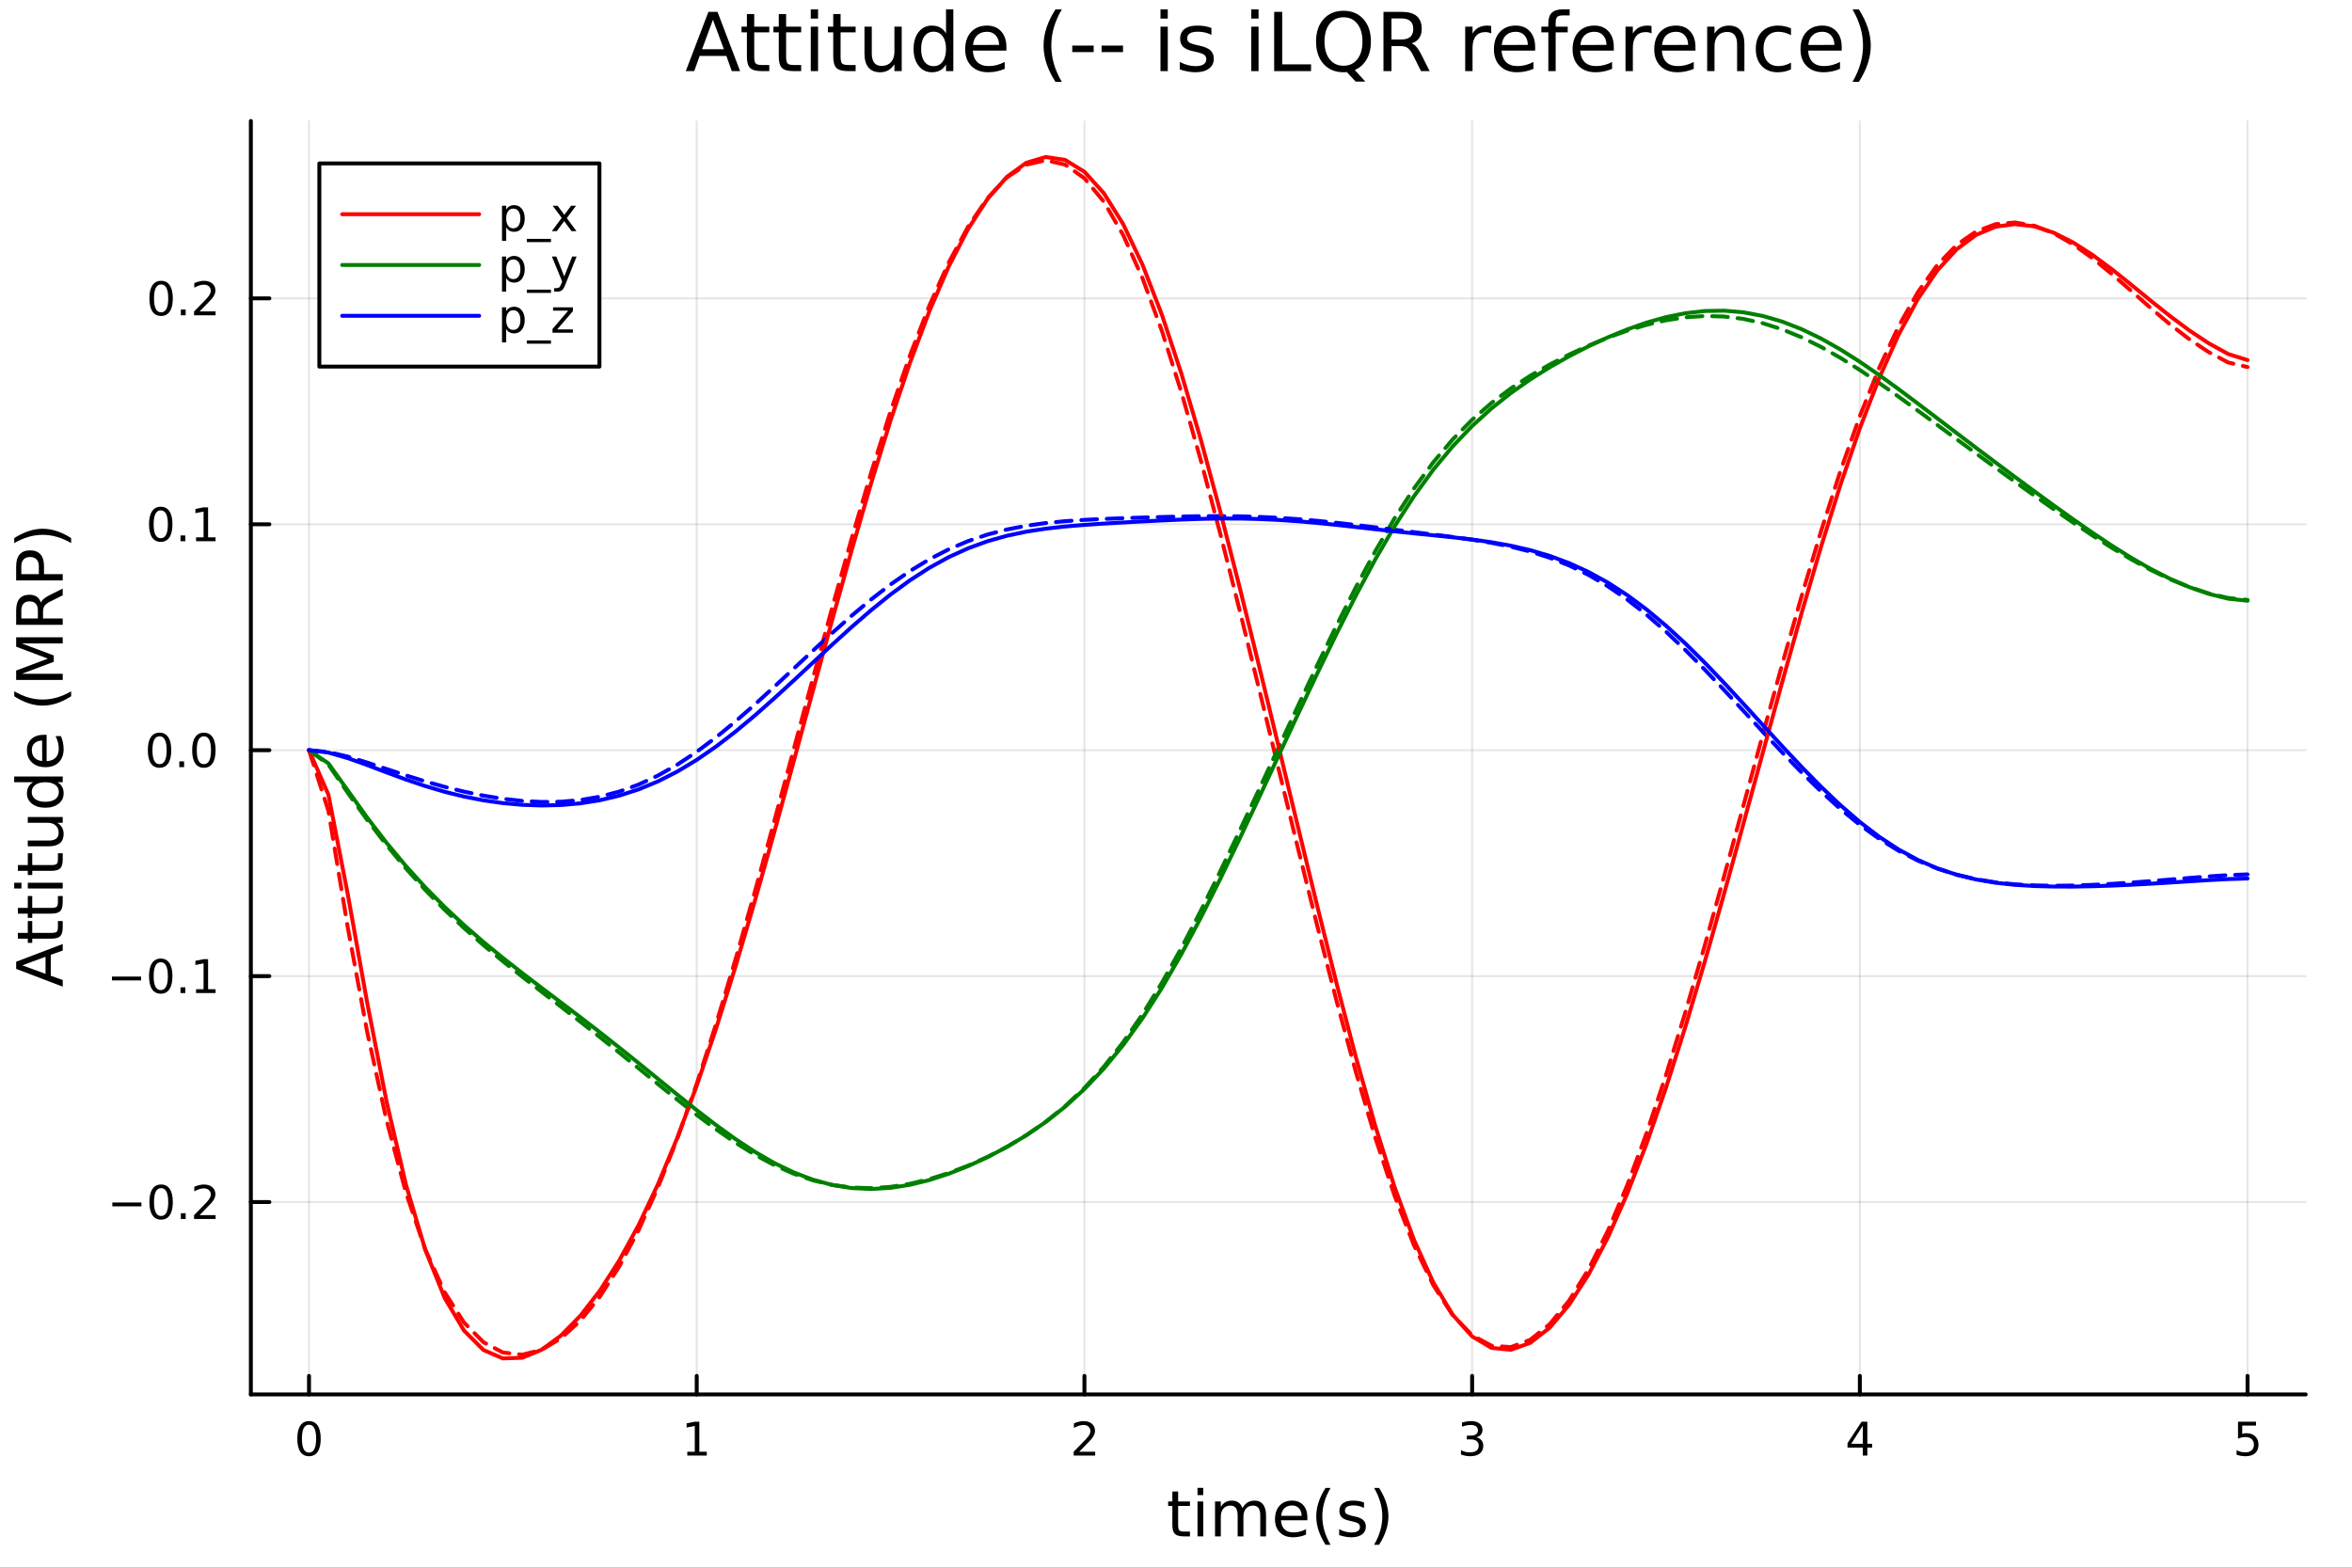 <?xml version="1.0" encoding="utf-8"?>
<svg xmlns="http://www.w3.org/2000/svg" xmlns:xlink="http://www.w3.org/1999/xlink" width="600" height="400" viewBox="0 0 2400 1600">
<rect x="0" y="0" width="2400" height="1600" fill="#333333" stroke="none"/>
<defs>
  <clipPath id="clip990">
    <rect x="0" y="0" width="2400" height="1600"/>
  </clipPath>
</defs>
<path clip-path="url(#clip990)" d="M0 1600 L2400 1600 L2400 0 L0 0  Z" fill="#ffffff" fill-rule="evenodd" fill-opacity="1"/>
<defs>
  <clipPath id="clip991">
    <rect x="480" y="0" width="1681" height="1600"/>
  </clipPath>
</defs>
<path clip-path="url(#clip990)" d="M255.977 1423.18 L2352.76 1423.18 L2352.76 123.472 L255.977 123.472  Z" fill="#ffffff" fill-rule="evenodd" fill-opacity="1"/>
<defs>
  <clipPath id="clip992">
    <rect x="255" y="123" width="2098" height="1301"/>
  </clipPath>
</defs>
<polyline clip-path="url(#clip992)" style="stroke:#000000; stroke-linecap:round; stroke-linejoin:round; stroke-width:2; stroke-opacity:0.1; fill:none" points="315.32,1423.18 315.32,123.472 "/>
<polyline clip-path="url(#clip992)" style="stroke:#000000; stroke-linecap:round; stroke-linejoin:round; stroke-width:2; stroke-opacity:0.1; fill:none" points="710.939,1423.18 710.939,123.472 "/>
<polyline clip-path="url(#clip992)" style="stroke:#000000; stroke-linecap:round; stroke-linejoin:round; stroke-width:2; stroke-opacity:0.1; fill:none" points="1106.56,1423.18 1106.56,123.472 "/>
<polyline clip-path="url(#clip992)" style="stroke:#000000; stroke-linecap:round; stroke-linejoin:round; stroke-width:2; stroke-opacity:0.1; fill:none" points="1502.18,1423.18 1502.18,123.472 "/>
<polyline clip-path="url(#clip992)" style="stroke:#000000; stroke-linecap:round; stroke-linejoin:round; stroke-width:2; stroke-opacity:0.1; fill:none" points="1897.79,1423.18 1897.79,123.472 "/>
<polyline clip-path="url(#clip992)" style="stroke:#000000; stroke-linecap:round; stroke-linejoin:round; stroke-width:2; stroke-opacity:0.1; fill:none" points="2293.41,1423.18 2293.41,123.472 "/>
<polyline clip-path="url(#clip992)" style="stroke:#000000; stroke-linecap:round; stroke-linejoin:round; stroke-width:2; stroke-opacity:0.1; fill:none" points="255.977,1226.83 2352.76,1226.83 "/>
<polyline clip-path="url(#clip992)" style="stroke:#000000; stroke-linecap:round; stroke-linejoin:round; stroke-width:2; stroke-opacity:0.1; fill:none" points="255.977,996.248 2352.76,996.248 "/>
<polyline clip-path="url(#clip992)" style="stroke:#000000; stroke-linecap:round; stroke-linejoin:round; stroke-width:2; stroke-opacity:0.1; fill:none" points="255.977,765.668 2352.76,765.668 "/>
<polyline clip-path="url(#clip992)" style="stroke:#000000; stroke-linecap:round; stroke-linejoin:round; stroke-width:2; stroke-opacity:0.1; fill:none" points="255.977,535.087 2352.76,535.087 "/>
<polyline clip-path="url(#clip992)" style="stroke:#000000; stroke-linecap:round; stroke-linejoin:round; stroke-width:2; stroke-opacity:0.1; fill:none" points="255.977,304.507 2352.76,304.507 "/>
<polyline clip-path="url(#clip990)" style="stroke:#000000; stroke-linecap:round; stroke-linejoin:round; stroke-width:4; stroke-opacity:1; fill:none" points="255.977,1423.18 2352.76,1423.18 "/>
<polyline clip-path="url(#clip990)" style="stroke:#000000; stroke-linecap:round; stroke-linejoin:round; stroke-width:4; stroke-opacity:1; fill:none" points="315.32,1423.18 315.32,1404.28 "/>
<polyline clip-path="url(#clip990)" style="stroke:#000000; stroke-linecap:round; stroke-linejoin:round; stroke-width:4; stroke-opacity:1; fill:none" points="710.939,1423.18 710.939,1404.28 "/>
<polyline clip-path="url(#clip990)" style="stroke:#000000; stroke-linecap:round; stroke-linejoin:round; stroke-width:4; stroke-opacity:1; fill:none" points="1106.56,1423.18 1106.56,1404.28 "/>
<polyline clip-path="url(#clip990)" style="stroke:#000000; stroke-linecap:round; stroke-linejoin:round; stroke-width:4; stroke-opacity:1; fill:none" points="1502.18,1423.18 1502.18,1404.28 "/>
<polyline clip-path="url(#clip990)" style="stroke:#000000; stroke-linecap:round; stroke-linejoin:round; stroke-width:4; stroke-opacity:1; fill:none" points="1897.79,1423.18 1897.79,1404.28 "/>
<polyline clip-path="url(#clip990)" style="stroke:#000000; stroke-linecap:round; stroke-linejoin:round; stroke-width:4; stroke-opacity:1; fill:none" points="2293.41,1423.18 2293.41,1404.28 "/>
<path clip-path="url(#clip990)" d="M315.32 1454.1 Q311.709 1454.1 309.88 1457.66 Q308.075 1461.2 308.075 1468.33 Q308.075 1475.44 309.88 1479.01 Q311.709 1482.55 315.32 1482.55 Q318.954 1482.55 320.76 1479.01 Q322.588 1475.44 322.588 1468.33 Q322.588 1461.2 320.76 1457.66 Q318.954 1454.1 315.32 1454.1 M315.32 1450.39 Q321.13 1450.39 324.186 1455 Q327.264 1459.58 327.264 1468.33 Q327.264 1477.06 324.186 1481.67 Q321.13 1486.25 315.32 1486.25 Q309.51 1486.25 306.431 1481.67 Q303.376 1477.06 303.376 1468.33 Q303.376 1459.58 306.431 1455 Q309.51 1450.39 315.32 1450.39 Z" fill="#000000" fill-rule="nonzero" fill-opacity="1" /><path clip-path="url(#clip990)" d="M701.321 1481.64 L708.959 1481.64 L708.959 1455.28 L700.649 1456.95 L700.649 1452.69 L708.913 1451.02 L713.589 1451.02 L713.589 1481.64 L721.228 1481.64 L721.228 1485.58 L701.321 1485.58 L701.321 1481.64 Z" fill="#000000" fill-rule="nonzero" fill-opacity="1" /><path clip-path="url(#clip990)" d="M1101.21 1481.64 L1117.53 1481.64 L1117.53 1485.58 L1095.59 1485.58 L1095.59 1481.64 Q1098.25 1478.89 1102.83 1474.26 Q1107.44 1469.61 1108.62 1468.27 Q1110.86 1465.74 1111.74 1464.01 Q1112.65 1462.25 1112.65 1460.56 Q1112.65 1457.8 1110.7 1456.07 Q1108.78 1454.33 1105.68 1454.33 Q1103.48 1454.33 1101.02 1455.09 Q1098.59 1455.86 1095.82 1457.41 L1095.82 1452.69 Q1098.64 1451.55 1101.09 1450.97 Q1103.55 1450.39 1105.59 1450.39 Q1110.96 1450.39 1114.15 1453.08 Q1117.34 1455.77 1117.34 1460.26 Q1117.34 1462.39 1116.53 1464.31 Q1115.75 1466.2 1113.64 1468.8 Q1113.06 1469.47 1109.96 1472.69 Q1106.86 1475.88 1101.21 1481.64 Z" fill="#000000" fill-rule="nonzero" fill-opacity="1" /><path clip-path="url(#clip990)" d="M1506.42 1466.95 Q1509.78 1467.66 1511.65 1469.93 Q1513.55 1472.2 1513.55 1475.53 Q1513.55 1480.65 1510.03 1483.45 Q1506.52 1486.25 1500.03 1486.25 Q1497.86 1486.25 1495.54 1485.81 Q1493.25 1485.39 1490.8 1484.54 L1490.8 1480.02 Q1492.74 1481.16 1495.06 1481.74 Q1497.37 1482.32 1499.9 1482.32 Q1504.29 1482.32 1506.59 1480.58 Q1508.9 1478.84 1508.9 1475.53 Q1508.9 1472.48 1506.75 1470.77 Q1504.62 1469.03 1500.8 1469.03 L1496.77 1469.03 L1496.77 1465.19 L1500.98 1465.19 Q1504.43 1465.19 1506.26 1463.82 Q1508.09 1462.43 1508.09 1459.84 Q1508.09 1457.18 1506.19 1455.77 Q1504.32 1454.33 1500.8 1454.33 Q1498.88 1454.33 1496.68 1454.75 Q1494.48 1455.16 1491.84 1456.04 L1491.84 1451.88 Q1494.5 1451.14 1496.82 1450.77 Q1499.16 1450.39 1501.22 1450.39 Q1506.54 1450.39 1509.64 1452.83 Q1512.74 1455.23 1512.74 1459.35 Q1512.74 1462.22 1511.1 1464.21 Q1509.46 1466.18 1506.42 1466.95 Z" fill="#000000" fill-rule="nonzero" fill-opacity="1" /><path clip-path="url(#clip990)" d="M1900.8 1455.09 L1889 1473.54 L1900.8 1473.54 L1900.8 1455.09 M1899.58 1451.02 L1905.46 1451.02 L1905.46 1473.54 L1910.39 1473.54 L1910.39 1477.43 L1905.46 1477.43 L1905.46 1485.58 L1900.8 1485.58 L1900.8 1477.43 L1885.2 1477.43 L1885.2 1472.92 L1899.58 1451.02 Z" fill="#000000" fill-rule="nonzero" fill-opacity="1" /><path clip-path="url(#clip990)" d="M2283.69 1451.02 L2302.05 1451.02 L2302.05 1454.96 L2287.97 1454.96 L2287.97 1463.43 Q2288.99 1463.08 2290.01 1462.92 Q2291.03 1462.73 2292.05 1462.73 Q2297.83 1462.73 2301.21 1465.9 Q2304.59 1469.08 2304.59 1474.49 Q2304.59 1480.07 2301.12 1483.17 Q2297.65 1486.25 2291.33 1486.25 Q2289.15 1486.25 2286.89 1485.88 Q2284.64 1485.51 2282.23 1484.77 L2282.23 1480.07 Q2284.32 1481.2 2286.54 1481.76 Q2288.76 1482.32 2291.24 1482.32 Q2295.24 1482.32 2297.58 1480.21 Q2299.92 1478.1 2299.92 1474.49 Q2299.92 1470.88 2297.58 1468.77 Q2295.24 1466.67 2291.24 1466.67 Q2289.36 1466.67 2287.49 1467.08 Q2285.64 1467.5 2283.69 1468.38 L2283.69 1451.02 Z" fill="#000000" fill-rule="nonzero" fill-opacity="1" /><path clip-path="url(#clip990)" d="M1202.18 1522.27 L1202.18 1532.4 L1214.24 1532.4 L1214.24 1536.95 L1202.18 1536.95 L1202.18 1556.3 Q1202.18 1560.66 1203.36 1561.9 Q1204.57 1563.14 1208.23 1563.14 L1214.24 1563.14 L1214.24 1568.04 L1208.23 1568.04 Q1201.45 1568.04 1198.87 1565.53 Q1196.29 1562.98 1196.29 1556.3 L1196.29 1536.95 L1192 1536.95 L1192 1532.4 L1196.29 1532.4 L1196.29 1522.27 L1202.18 1522.27 Z" fill="#000000" fill-rule="nonzero" fill-opacity="1" /><path clip-path="url(#clip990)" d="M1221.95 1532.4 L1227.8 1532.4 L1227.8 1568.04 L1221.95 1568.04 L1221.95 1532.4 M1221.95 1518.52 L1227.8 1518.52 L1227.8 1525.93 L1221.95 1525.93 L1221.95 1518.52 Z" fill="#000000" fill-rule="nonzero" fill-opacity="1" /><path clip-path="url(#clip990)" d="M1267.81 1539.24 Q1270.01 1535.29 1273.06 1533.41 Q1276.12 1531.54 1280.26 1531.54 Q1285.83 1531.54 1288.85 1535.45 Q1291.87 1539.33 1291.87 1546.53 L1291.87 1568.04 L1285.99 1568.04 L1285.99 1546.72 Q1285.99 1541.59 1284.17 1539.11 Q1282.36 1536.63 1278.63 1536.63 Q1274.08 1536.63 1271.44 1539.65 Q1268.8 1542.68 1268.8 1547.9 L1268.8 1568.04 L1262.91 1568.04 L1262.91 1546.72 Q1262.91 1541.56 1261.1 1539.11 Q1259.28 1536.63 1255.49 1536.63 Q1251.01 1536.63 1248.36 1539.68 Q1245.72 1542.71 1245.72 1547.9 L1245.72 1568.04 L1239.83 1568.04 L1239.83 1532.4 L1245.72 1532.4 L1245.72 1537.93 Q1247.73 1534.66 1250.53 1533.1 Q1253.33 1531.54 1257.18 1531.54 Q1261.06 1531.54 1263.77 1533.51 Q1266.51 1535.48 1267.81 1539.24 Z" fill="#000000" fill-rule="nonzero" fill-opacity="1" /><path clip-path="url(#clip990)" d="M1334.05 1548.76 L1334.05 1551.62 L1307.12 1551.62 Q1307.5 1557.67 1310.75 1560.85 Q1314.03 1564 1319.85 1564 Q1323.22 1564 1326.38 1563.17 Q1329.56 1562.35 1332.68 1560.69 L1332.68 1566.23 Q1329.53 1567.57 1326.22 1568.27 Q1322.91 1568.97 1319.5 1568.97 Q1310.97 1568.97 1305.97 1564 Q1301.01 1559.04 1301.01 1550.57 Q1301.01 1541.82 1305.72 1536.69 Q1310.46 1531.54 1318.48 1531.54 Q1325.68 1531.54 1329.85 1536.18 Q1334.05 1540.8 1334.05 1548.76 M1328.19 1547.04 Q1328.13 1542.23 1325.48 1539.37 Q1322.87 1536.5 1318.55 1536.5 Q1313.64 1536.5 1310.68 1539.27 Q1307.76 1542.04 1307.31 1547.07 L1328.19 1547.04 Z" fill="#000000" fill-rule="nonzero" fill-opacity="1" /><path clip-path="url(#clip990)" d="M1357.73 1518.58 Q1353.46 1525.9 1351.39 1533.06 Q1349.32 1540.23 1349.32 1547.58 Q1349.32 1554.93 1351.39 1562.16 Q1353.49 1569.35 1357.73 1576.64 L1352.63 1576.64 Q1347.86 1569.16 1345.47 1561.93 Q1343.12 1554.71 1343.12 1547.58 Q1343.12 1540.48 1345.47 1533.29 Q1347.83 1526.09 1352.63 1518.58 L1357.73 1518.58 Z" fill="#000000" fill-rule="nonzero" fill-opacity="1" /><path clip-path="url(#clip990)" d="M1391.82 1533.45 L1391.82 1538.98 Q1389.33 1537.71 1386.66 1537.07 Q1383.99 1536.44 1381.12 1536.44 Q1376.76 1536.44 1374.56 1537.77 Q1372.4 1539.11 1372.4 1541.79 Q1372.4 1543.82 1373.96 1545 Q1375.52 1546.15 1380.23 1547.2 L1382.24 1547.64 Q1388.47 1548.98 1391.08 1551.43 Q1393.73 1553.85 1393.73 1558.21 Q1393.73 1563.17 1389.78 1566.07 Q1385.86 1568.97 1378.99 1568.97 Q1376.12 1568.97 1373 1568.39 Q1369.92 1567.85 1366.48 1566.74 L1366.48 1560.69 Q1369.73 1562.38 1372.88 1563.24 Q1376.03 1564.07 1379.12 1564.07 Q1383.25 1564.07 1385.48 1562.66 Q1387.71 1561.23 1387.71 1558.65 Q1387.71 1556.27 1386.09 1554.99 Q1384.49 1553.72 1379.05 1552.54 L1377.02 1552.07 Q1371.57 1550.92 1369.15 1548.56 Q1366.73 1546.18 1366.73 1542.04 Q1366.73 1537.01 1370.3 1534.27 Q1373.86 1531.54 1380.42 1531.54 Q1383.67 1531.54 1386.53 1532.01 Q1389.4 1532.49 1391.82 1533.45 Z" fill="#000000" fill-rule="nonzero" fill-opacity="1" /><path clip-path="url(#clip990)" d="M1402.13 1518.58 L1407.22 1518.58 Q1411.99 1526.09 1414.35 1533.29 Q1416.74 1540.48 1416.74 1547.58 Q1416.74 1554.71 1414.35 1561.93 Q1411.99 1569.16 1407.22 1576.64 L1402.13 1576.64 Q1406.36 1569.35 1408.43 1562.16 Q1410.53 1554.93 1410.53 1547.58 Q1410.53 1540.23 1408.43 1533.06 Q1406.36 1525.9 1402.13 1518.58 Z" fill="#000000" fill-rule="nonzero" fill-opacity="1" /><polyline clip-path="url(#clip990)" style="stroke:#000000; stroke-linecap:round; stroke-linejoin:round; stroke-width:4; stroke-opacity:1; fill:none" points="255.977,1423.18 255.977,123.472 "/>
<polyline clip-path="url(#clip990)" style="stroke:#000000; stroke-linecap:round; stroke-linejoin:round; stroke-width:4; stroke-opacity:1; fill:none" points="255.977,1226.83 274.875,1226.83 "/>
<polyline clip-path="url(#clip990)" style="stroke:#000000; stroke-linecap:round; stroke-linejoin:round; stroke-width:4; stroke-opacity:1; fill:none" points="255.977,996.248 274.875,996.248 "/>
<polyline clip-path="url(#clip990)" style="stroke:#000000; stroke-linecap:round; stroke-linejoin:round; stroke-width:4; stroke-opacity:1; fill:none" points="255.977,765.668 274.875,765.668 "/>
<polyline clip-path="url(#clip990)" style="stroke:#000000; stroke-linecap:round; stroke-linejoin:round; stroke-width:4; stroke-opacity:1; fill:none" points="255.977,535.087 274.875,535.087 "/>
<polyline clip-path="url(#clip990)" style="stroke:#000000; stroke-linecap:round; stroke-linejoin:round; stroke-width:4; stroke-opacity:1; fill:none" points="255.977,304.507 274.875,304.507 "/>
<path clip-path="url(#clip990)" d="M114.631 1227.28 L144.306 1227.28 L144.306 1231.21 L114.631 1231.21 L114.631 1227.28 Z" fill="#000000" fill-rule="nonzero" fill-opacity="1" /><path clip-path="url(#clip990)" d="M164.399 1212.63 Q160.788 1212.63 158.959 1216.19 Q157.153 1219.73 157.153 1226.86 Q157.153 1233.97 158.959 1237.53 Q160.788 1241.08 164.399 1241.08 Q168.033 1241.08 169.839 1237.53 Q171.667 1233.97 171.667 1226.86 Q171.667 1219.73 169.839 1216.19 Q168.033 1212.63 164.399 1212.63 M164.399 1208.92 Q170.209 1208.92 173.264 1213.53 Q176.343 1218.11 176.343 1226.86 Q176.343 1235.59 173.264 1240.2 Q170.209 1244.78 164.399 1244.78 Q158.589 1244.78 155.51 1240.2 Q152.454 1235.59 152.454 1226.86 Q152.454 1218.11 155.51 1213.53 Q158.589 1208.92 164.399 1208.92 Z" fill="#000000" fill-rule="nonzero" fill-opacity="1" /><path clip-path="url(#clip990)" d="M184.561 1238.23 L189.445 1238.23 L189.445 1244.11 L184.561 1244.11 L184.561 1238.23 Z" fill="#000000" fill-rule="nonzero" fill-opacity="1" /><path clip-path="url(#clip990)" d="M203.658 1240.17 L219.977 1240.17 L219.977 1244.11 L198.033 1244.11 L198.033 1240.17 Q200.695 1237.42 205.278 1232.79 Q209.885 1228.14 211.065 1226.79 Q213.311 1224.27 214.19 1222.53 Q215.093 1220.77 215.093 1219.09 Q215.093 1216.33 213.149 1214.59 Q211.227 1212.86 208.125 1212.86 Q205.926 1212.86 203.473 1213.62 Q201.042 1214.39 198.264 1215.94 L198.264 1211.21 Q201.088 1210.08 203.542 1209.5 Q205.996 1208.92 208.033 1208.92 Q213.403 1208.92 216.598 1211.61 Q219.792 1214.29 219.792 1218.78 Q219.792 1220.91 218.982 1222.84 Q218.195 1224.73 216.088 1227.33 Q215.51 1228 212.408 1231.21 Q209.306 1234.41 203.658 1240.17 Z" fill="#000000" fill-rule="nonzero" fill-opacity="1" /><path clip-path="url(#clip990)" d="M114.26 996.699 L143.936 996.699 L143.936 1000.63 L114.26 1000.63 L114.26 996.699 Z" fill="#000000" fill-rule="nonzero" fill-opacity="1" /><path clip-path="url(#clip990)" d="M164.028 982.047 Q160.417 982.047 158.589 985.611 Q156.783 989.153 156.783 996.283 Q156.783 1003.39 158.589 1006.95 Q160.417 1010.5 164.028 1010.5 Q167.663 1010.5 169.468 1006.95 Q171.297 1003.39 171.297 996.283 Q171.297 989.153 169.468 985.611 Q167.663 982.047 164.028 982.047 M164.028 978.343 Q169.839 978.343 172.894 982.949 Q175.973 987.533 175.973 996.283 Q175.973 1005.01 172.894 1009.62 Q169.839 1014.2 164.028 1014.2 Q158.218 1014.2 155.14 1009.62 Q152.084 1005.01 152.084 996.283 Q152.084 987.533 155.14 982.949 Q158.218 978.343 164.028 978.343 Z" fill="#000000" fill-rule="nonzero" fill-opacity="1" /><path clip-path="url(#clip990)" d="M184.19 1007.65 L189.075 1007.65 L189.075 1013.53 L184.19 1013.53 L184.19 1007.65 Z" fill="#000000" fill-rule="nonzero" fill-opacity="1" /><path clip-path="url(#clip990)" d="M200.07 1009.59 L207.709 1009.59 L207.709 983.227 L199.399 984.894 L199.399 980.634 L207.662 978.968 L212.338 978.968 L212.338 1009.59 L219.977 1009.59 L219.977 1013.53 L200.07 1013.53 L200.07 1009.59 Z" fill="#000000" fill-rule="nonzero" fill-opacity="1" /><path clip-path="url(#clip990)" d="M162.802 751.466 Q159.19 751.466 157.362 755.031 Q155.556 758.573 155.556 765.702 Q155.556 772.809 157.362 776.373 Q159.19 779.915 162.802 779.915 Q166.436 779.915 168.241 776.373 Q170.07 772.809 170.07 765.702 Q170.07 758.573 168.241 755.031 Q166.436 751.466 162.802 751.466 M162.802 747.763 Q168.612 747.763 171.667 752.369 Q174.746 756.952 174.746 765.702 Q174.746 774.429 171.667 779.036 Q168.612 783.619 162.802 783.619 Q156.991 783.619 153.913 779.036 Q150.857 774.429 150.857 765.702 Q150.857 756.952 153.913 752.369 Q156.991 747.763 162.802 747.763 Z" fill="#000000" fill-rule="nonzero" fill-opacity="1" /><path clip-path="url(#clip990)" d="M182.963 777.068 L187.848 777.068 L187.848 782.948 L182.963 782.948 L182.963 777.068 Z" fill="#000000" fill-rule="nonzero" fill-opacity="1" /><path clip-path="url(#clip990)" d="M208.033 751.466 Q204.422 751.466 202.593 755.031 Q200.787 758.573 200.787 765.702 Q200.787 772.809 202.593 776.373 Q204.422 779.915 208.033 779.915 Q211.667 779.915 213.473 776.373 Q215.301 772.809 215.301 765.702 Q215.301 758.573 213.473 755.031 Q211.667 751.466 208.033 751.466 M208.033 747.763 Q213.843 747.763 216.898 752.369 Q219.977 756.952 219.977 765.702 Q219.977 774.429 216.898 779.036 Q213.843 783.619 208.033 783.619 Q202.223 783.619 199.144 779.036 Q196.088 774.429 196.088 765.702 Q196.088 756.952 199.144 752.369 Q202.223 747.763 208.033 747.763 Z" fill="#000000" fill-rule="nonzero" fill-opacity="1" /><path clip-path="url(#clip990)" d="M164.028 520.886 Q160.417 520.886 158.589 524.451 Q156.783 527.992 156.783 535.122 Q156.783 542.228 158.589 545.793 Q160.417 549.335 164.028 549.335 Q167.663 549.335 169.468 545.793 Q171.297 542.228 171.297 535.122 Q171.297 527.992 169.468 524.451 Q167.663 520.886 164.028 520.886 M164.028 517.182 Q169.839 517.182 172.894 521.789 Q175.973 526.372 175.973 535.122 Q175.973 543.849 172.894 548.455 Q169.839 553.039 164.028 553.039 Q158.218 553.039 155.14 548.455 Q152.084 543.849 152.084 535.122 Q152.084 526.372 155.14 521.789 Q158.218 517.182 164.028 517.182 Z" fill="#000000" fill-rule="nonzero" fill-opacity="1" /><path clip-path="url(#clip990)" d="M184.19 546.488 L189.075 546.488 L189.075 552.367 L184.19 552.367 L184.19 546.488 Z" fill="#000000" fill-rule="nonzero" fill-opacity="1" /><path clip-path="url(#clip990)" d="M200.07 548.432 L207.709 548.432 L207.709 522.066 L199.399 523.733 L199.399 519.474 L207.662 517.807 L212.338 517.807 L212.338 548.432 L219.977 548.432 L219.977 552.367 L200.07 552.367 L200.07 548.432 Z" fill="#000000" fill-rule="nonzero" fill-opacity="1" /><path clip-path="url(#clip990)" d="M164.399 290.306 Q160.788 290.306 158.959 293.87 Q157.153 297.412 157.153 304.542 Q157.153 311.648 158.959 315.213 Q160.788 318.755 164.399 318.755 Q168.033 318.755 169.839 315.213 Q171.667 311.648 171.667 304.542 Q171.667 297.412 169.839 293.87 Q168.033 290.306 164.399 290.306 M164.399 286.602 Q170.209 286.602 173.264 291.208 Q176.343 295.792 176.343 304.542 Q176.343 313.268 173.264 317.875 Q170.209 322.458 164.399 322.458 Q158.589 322.458 155.51 317.875 Q152.454 313.268 152.454 304.542 Q152.454 295.792 155.51 291.208 Q158.589 286.602 164.399 286.602 Z" fill="#000000" fill-rule="nonzero" fill-opacity="1" /><path clip-path="url(#clip990)" d="M184.561 315.907 L189.445 315.907 L189.445 321.787 L184.561 321.787 L184.561 315.907 Z" fill="#000000" fill-rule="nonzero" fill-opacity="1" /><path clip-path="url(#clip990)" d="M203.658 317.852 L219.977 317.852 L219.977 321.787 L198.033 321.787 L198.033 317.852 Q200.695 315.097 205.278 310.468 Q209.885 305.815 211.065 304.472 Q213.311 301.949 214.19 300.213 Q215.093 298.454 215.093 296.764 Q215.093 294.009 213.149 292.273 Q211.227 290.537 208.125 290.537 Q205.926 290.537 203.473 291.301 Q201.042 292.065 198.264 293.616 L198.264 288.894 Q201.088 287.759 203.542 287.181 Q205.996 286.602 208.033 286.602 Q213.403 286.602 216.598 289.287 Q219.792 291.972 219.792 296.463 Q219.792 298.593 218.982 300.514 Q218.195 302.412 216.088 305.005 Q215.51 305.676 212.408 308.893 Q209.306 312.088 203.658 317.852 Z" fill="#000000" fill-rule="nonzero" fill-opacity="1" /><path clip-path="url(#clip990)" d="M22.818 985.224 L46.467 993.945 L46.467 976.472 L22.818 985.224 M16.484 988.853 L16.484 981.564 L64.004 963.454 L64.004 970.138 L51.814 974.466 L51.814 995.887 L64.004 1000.22 L64.004 1007 L16.484 988.853 Z" fill="#000000" fill-rule="nonzero" fill-opacity="1" /><path clip-path="url(#clip990)" d="M18.235 952.123 L28.356 952.123 L28.356 940.06 L32.908 940.06 L32.908 952.123 L52.259 952.123 Q56.62 952.123 57.861 950.945 Q59.103 949.736 59.103 946.075 L59.103 940.06 L64.004 940.06 L64.004 946.075 Q64.004 952.855 61.49 955.433 Q58.943 958.011 52.259 958.011 L32.908 958.011 L32.908 962.308 L28.356 962.308 L28.356 958.011 L18.235 958.011 L18.235 952.123 Z" fill="#000000" fill-rule="nonzero" fill-opacity="1" /><path clip-path="url(#clip990)" d="M18.235 926.564 L28.356 926.564 L28.356 914.501 L32.908 914.501 L32.908 926.564 L52.259 926.564 Q56.62 926.564 57.861 925.387 Q59.103 924.177 59.103 920.517 L59.103 914.501 L64.004 914.501 L64.004 920.517 Q64.004 927.297 61.49 929.875 Q58.943 932.453 52.259 932.453 L32.908 932.453 L32.908 936.75 L28.356 936.75 L28.356 932.453 L18.235 932.453 L18.235 926.564 Z" fill="#000000" fill-rule="nonzero" fill-opacity="1" /><path clip-path="url(#clip990)" d="M28.356 906.799 L28.356 900.942 L64.004 900.942 L64.004 906.799 L28.356 906.799 M14.479 906.799 L14.479 900.942 L21.895 900.942 L21.895 906.799 L14.479 906.799 Z" fill="#000000" fill-rule="nonzero" fill-opacity="1" /><path clip-path="url(#clip990)" d="M18.235 882.896 L28.356 882.896 L28.356 870.833 L32.908 870.833 L32.908 882.896 L52.259 882.896 Q56.62 882.896 57.861 881.718 Q59.103 880.509 59.103 876.848 L59.103 870.833 L64.004 870.833 L64.004 876.848 Q64.004 883.628 61.49 886.206 Q58.943 888.784 52.259 888.784 L32.908 888.784 L32.908 893.081 L28.356 893.081 L28.356 888.784 L18.235 888.784 L18.235 882.896 Z" fill="#000000" fill-rule="nonzero" fill-opacity="1" /><path clip-path="url(#clip990)" d="M49.936 863.735 L28.356 863.735 L28.356 857.878 L49.713 857.878 Q54.774 857.878 57.32 855.905 Q59.835 853.932 59.835 849.985 Q59.835 845.243 56.811 842.505 Q53.787 839.736 48.567 839.736 L28.356 839.736 L28.356 833.88 L64.004 833.88 L64.004 839.736 L58.53 839.736 Q61.776 841.869 63.368 844.701 Q64.927 847.502 64.927 851.226 Q64.927 857.369 61.108 860.552 Q57.288 863.735 49.936 863.735 M27.497 848.998 L27.497 848.998 Z" fill="#000000" fill-rule="nonzero" fill-opacity="1" /><path clip-path="url(#clip990)" d="M33.767 798.359 L14.479 798.359 L14.479 792.503 L64.004 792.503 L64.004 798.359 L58.657 798.359 Q61.84 800.205 63.399 803.038 Q64.927 805.839 64.927 809.786 Q64.927 816.247 59.771 820.321 Q54.615 824.363 46.212 824.363 Q37.809 824.363 32.653 820.321 Q27.497 816.247 27.497 809.786 Q27.497 805.839 29.056 803.038 Q30.584 800.205 33.767 798.359 M46.212 818.316 Q52.673 818.316 56.365 815.674 Q60.026 813 60.026 808.353 Q60.026 803.706 56.365 801.033 Q52.673 798.359 46.212 798.359 Q39.751 798.359 36.09 801.033 Q32.398 803.706 32.398 808.353 Q32.398 813 36.09 815.674 Q39.751 818.316 46.212 818.316 Z" fill="#000000" fill-rule="nonzero" fill-opacity="1" /><path clip-path="url(#clip990)" d="M44.716 749.948 L47.581 749.948 L47.581 776.875 Q53.628 776.493 56.811 773.246 Q59.962 769.968 59.962 764.143 Q59.962 760.77 59.134 757.619 Q58.307 754.436 56.652 751.317 L62.19 751.317 Q63.527 754.468 64.227 757.778 Q64.927 761.088 64.927 764.494 Q64.927 773.024 59.962 778.021 Q54.997 782.986 46.53 782.986 Q37.777 782.986 32.653 778.275 Q27.497 773.533 27.497 765.512 Q27.497 758.319 32.144 754.149 Q36.759 749.948 44.716 749.948 M42.997 755.804 Q38.191 755.868 35.327 758.51 Q32.462 761.12 32.462 765.448 Q32.462 770.35 35.231 773.31 Q38 776.238 43.029 776.684 L42.997 755.804 Z" fill="#000000" fill-rule="nonzero" fill-opacity="1" /><path clip-path="url(#clip990)" d="M14.543 705.547 Q21.863 709.812 29.025 711.881 Q36.186 713.95 43.538 713.95 Q50.891 713.95 58.116 711.881 Q65.309 709.78 72.598 705.547 L72.598 710.64 Q65.118 715.414 57.893 717.801 Q50.668 720.156 43.538 720.156 Q36.441 720.156 29.247 717.801 Q22.054 715.446 14.543 710.64 L14.543 705.547 Z" fill="#000000" fill-rule="nonzero" fill-opacity="1" /><path clip-path="url(#clip990)" d="M16.484 693.93 L16.484 684.349 L48.822 672.223 L16.484 660.032 L16.484 650.452 L64.004 650.452 L64.004 656.722 L22.277 656.722 L54.869 668.976 L54.869 675.437 L22.277 687.691 L64.004 687.691 L64.004 693.93 L16.484 693.93 Z" fill="#000000" fill-rule="nonzero" fill-opacity="1" /><path clip-path="url(#clip990)" d="M41.724 615.154 Q42.424 613.085 44.716 611.144 Q47.008 609.17 51.018 607.197 L64.004 600.672 L64.004 607.579 L51.814 613.658 Q47.039 616.013 45.48 618.241 Q43.92 620.438 43.92 624.257 L43.92 631.259 L64.004 631.259 L64.004 637.689 L16.484 637.689 L16.484 623.175 Q16.484 615.027 19.89 611.016 Q23.296 607.006 30.17 607.006 Q34.658 607.006 37.618 609.107 Q40.578 611.176 41.724 615.154 M21.768 631.259 L38.637 631.259 L38.637 623.175 Q38.637 618.528 36.504 616.173 Q34.34 613.785 30.17 613.785 Q26.001 613.785 23.9 616.173 Q21.768 618.528 21.768 623.175 L21.768 631.259 Z" fill="#000000" fill-rule="nonzero" fill-opacity="1" /><path clip-path="url(#clip990)" d="M21.768 585.967 L39.623 585.967 L39.623 577.883 Q39.623 573.395 37.3 570.944 Q34.977 568.493 30.68 568.493 Q26.415 568.493 24.091 570.944 Q21.768 573.395 21.768 577.883 L21.768 585.967 M16.484 592.397 L16.484 577.883 Q16.484 569.894 20.113 565.82 Q23.709 561.714 30.68 561.714 Q37.714 561.714 41.31 565.82 Q44.907 569.894 44.907 577.883 L44.907 585.967 L64.004 585.967 L64.004 592.397 L16.484 592.397 Z" fill="#000000" fill-rule="nonzero" fill-opacity="1" /><path clip-path="url(#clip990)" d="M14.543 554.266 L14.543 549.174 Q22.054 544.399 29.247 542.044 Q36.441 539.657 43.538 539.657 Q50.668 539.657 57.893 542.044 Q65.118 544.399 72.598 549.174 L72.598 554.266 Q65.309 550.033 58.116 547.964 Q50.891 545.863 43.538 545.863 Q36.186 545.863 29.025 547.964 Q21.863 550.033 14.543 554.266 Z" fill="#000000" fill-rule="nonzero" fill-opacity="1" /><path clip-path="url(#clip990)" d="M727.498 20.157 L716.398 50.255 L738.638 50.255 L727.498 20.157 M722.879 12.096 L732.156 12.096 L755.206 72.576 L746.699 72.576 L741.19 57.061 L713.927 57.061 L708.418 72.576 L699.789 72.576 L722.879 12.096 Z" fill="#000000" fill-rule="nonzero" fill-opacity="1" /><path clip-path="url(#clip990)" d="M769.627 14.324 L769.627 27.206 L784.98 27.206 L784.98 32.999 L769.627 32.999 L769.627 57.628 Q769.627 63.178 771.126 64.758 Q772.665 66.338 777.324 66.338 L784.98 66.338 L784.98 72.576 L777.324 72.576 Q768.695 72.576 765.414 69.376 Q762.133 66.135 762.133 57.628 L762.133 32.999 L756.664 32.999 L756.664 27.206 L762.133 27.206 L762.133 14.324 L769.627 14.324 Z" fill="#000000" fill-rule="nonzero" fill-opacity="1" /><path clip-path="url(#clip990)" d="M802.156 14.324 L802.156 27.206 L817.509 27.206 L817.509 32.999 L802.156 32.999 L802.156 57.628 Q802.156 63.178 803.655 64.758 Q805.194 66.338 809.852 66.338 L817.509 66.338 L817.509 72.576 L809.852 72.576 Q801.224 72.576 797.943 69.376 Q794.662 66.135 794.662 57.628 L794.662 32.999 L789.193 32.999 L789.193 27.206 L794.662 27.206 L794.662 14.324 L802.156 14.324 Z" fill="#000000" fill-rule="nonzero" fill-opacity="1" /><path clip-path="url(#clip990)" d="M827.312 27.206 L834.765 27.206 L834.765 72.576 L827.312 72.576 L827.312 27.206 M827.312 9.544 L834.765 9.544 L834.765 18.983 L827.312 18.983 L827.312 9.544 Z" fill="#000000" fill-rule="nonzero" fill-opacity="1" /><path clip-path="url(#clip990)" d="M857.734 14.324 L857.734 27.206 L873.087 27.206 L873.087 32.999 L857.734 32.999 L857.734 57.628 Q857.734 63.178 859.233 64.758 Q860.772 66.338 865.431 66.338 L873.087 66.338 L873.087 72.576 L865.431 72.576 Q856.802 72.576 853.521 69.376 Q850.24 66.135 850.24 57.628 L850.24 32.999 L844.771 32.999 L844.771 27.206 L850.24 27.206 L850.24 14.324 L857.734 14.324 Z" fill="#000000" fill-rule="nonzero" fill-opacity="1" /><path clip-path="url(#clip990)" d="M882.121 54.671 L882.121 27.206 L889.574 27.206 L889.574 54.387 Q889.574 60.828 892.086 64.069 Q894.597 67.269 899.62 67.269 Q905.656 67.269 909.14 63.421 Q912.664 59.573 912.664 52.929 L912.664 27.206 L920.118 27.206 L920.118 72.576 L912.664 72.576 L912.664 65.608 Q909.95 69.74 906.345 71.766 Q902.78 73.751 898.041 73.751 Q890.222 73.751 886.171 68.89 Q882.121 64.029 882.121 54.671 M900.876 26.112 L900.876 26.112 Z" fill="#000000" fill-rule="nonzero" fill-opacity="1" /><path clip-path="url(#clip990)" d="M965.326 34.092 L965.326 9.544 L972.78 9.544 L972.78 72.576 L965.326 72.576 L965.326 65.77 Q962.977 69.821 959.371 71.806 Q955.806 73.751 950.783 73.751 Q942.56 73.751 937.375 67.188 Q932.23 60.626 932.23 49.931 Q932.23 39.237 937.375 32.675 Q942.56 26.112 950.783 26.112 Q955.806 26.112 959.371 28.097 Q962.977 30.041 965.326 34.092 M939.927 49.931 Q939.927 58.155 943.289 62.854 Q946.692 67.512 952.606 67.512 Q958.521 67.512 961.923 62.854 Q965.326 58.155 965.326 49.931 Q965.326 41.708 961.923 37.05 Q958.521 32.35 952.606 32.35 Q946.692 32.35 943.289 37.05 Q939.927 41.708 939.927 49.931 Z" fill="#000000" fill-rule="nonzero" fill-opacity="1" /><path clip-path="url(#clip990)" d="M1026.94 48.028 L1026.94 51.673 L992.67 51.673 Q993.156 59.37 997.288 63.421 Q1001.46 67.431 1008.87 67.431 Q1013.17 67.431 1017.18 66.378 Q1021.23 65.325 1025.2 63.218 L1025.2 70.267 Q1021.19 71.968 1016.98 72.86 Q1012.76 73.751 1008.43 73.751 Q997.571 73.751 991.211 67.431 Q984.892 61.112 984.892 50.337 Q984.892 39.197 990.887 32.675 Q996.923 26.112 1007.13 26.112 Q1016.29 26.112 1021.59 32.026 Q1026.94 37.9 1026.94 48.028 M1019.49 45.84 Q1019.41 39.723 1016.04 36.077 Q1012.72 32.431 1007.21 32.431 Q1000.97 32.431 997.207 35.956 Q993.48 39.48 992.913 45.88 L1019.49 45.84 Z" fill="#000000" fill-rule="nonzero" fill-opacity="1" /><path clip-path="url(#clip990)" d="M1083.45 9.625 Q1078.02 18.942 1075.39 28.057 Q1072.76 37.171 1072.76 46.529 Q1072.76 55.886 1075.39 65.082 Q1078.06 74.237 1083.45 83.513 L1076.97 83.513 Q1070.89 73.994 1067.85 64.798 Q1064.86 55.603 1064.86 46.529 Q1064.86 37.495 1067.85 28.34 Q1070.85 19.185 1076.97 9.625 L1083.45 9.625 Z" fill="#000000" fill-rule="nonzero" fill-opacity="1" /><path clip-path="url(#clip990)" d="M1094.14 46.529 L1115.98 46.529 L1115.98 53.172 L1094.14 53.172 L1094.14 46.529 Z" fill="#000000" fill-rule="nonzero" fill-opacity="1" /><path clip-path="url(#clip990)" d="M1124.08 46.529 L1145.92 46.529 L1145.92 53.172 L1124.08 53.172 L1124.08 46.529 Z" fill="#000000" fill-rule="nonzero" fill-opacity="1" /><path clip-path="url(#clip990)" d="M1184.16 27.206 L1191.61 27.206 L1191.61 72.576 L1184.16 72.576 L1184.16 27.206 M1184.16 9.544 L1191.61 9.544 L1191.61 18.983 L1184.16 18.983 L1184.16 9.544 Z" fill="#000000" fill-rule="nonzero" fill-opacity="1" /><path clip-path="url(#clip990)" d="M1236.13 28.543 L1236.13 35.591 Q1232.97 33.971 1229.57 33.161 Q1226.16 32.35 1222.52 32.35 Q1216.97 32.35 1214.17 34.052 Q1211.42 35.753 1211.42 39.156 Q1211.42 41.749 1213.4 43.248 Q1215.39 44.706 1221.38 46.043 L1223.94 46.61 Q1231.88 48.311 1235.2 51.43 Q1238.56 54.509 1238.56 60.059 Q1238.56 66.378 1233.54 70.064 Q1228.55 73.751 1219.8 73.751 Q1216.16 73.751 1212.19 73.022 Q1208.26 72.333 1203.88 70.915 L1203.88 63.218 Q1208.02 65.365 1212.03 66.459 Q1216.04 67.512 1219.97 67.512 Q1225.23 67.512 1228.07 65.73 Q1230.9 63.907 1230.9 60.626 Q1230.9 57.588 1228.84 55.967 Q1226.81 54.347 1219.88 52.848 L1217.29 52.24 Q1210.37 50.782 1207.29 47.785 Q1204.21 44.746 1204.21 39.48 Q1204.21 33.08 1208.74 29.596 Q1213.28 26.112 1221.63 26.112 Q1225.76 26.112 1229.4 26.72 Q1233.05 27.327 1236.13 28.543 Z" fill="#000000" fill-rule="nonzero" fill-opacity="1" /><path clip-path="url(#clip990)" d="M1276.8 27.206 L1284.25 27.206 L1284.25 72.576 L1276.8 72.576 L1276.8 27.206 M1276.8 9.544 L1284.25 9.544 L1284.25 18.983 L1276.8 18.983 L1276.8 9.544 Z" fill="#000000" fill-rule="nonzero" fill-opacity="1" /><path clip-path="url(#clip990)" d="M1300.17 12.096 L1308.36 12.096 L1308.36 65.689 L1337.81 65.689 L1337.81 72.576 L1300.17 72.576 L1300.17 12.096 Z" fill="#000000" fill-rule="nonzero" fill-opacity="1" /><path clip-path="url(#clip990)" d="M1370.94 17.646 Q1362.03 17.646 1356.76 24.289 Q1351.54 30.933 1351.54 42.397 Q1351.54 53.82 1356.76 60.464 Q1362.03 67.107 1370.94 67.107 Q1379.86 67.107 1385.04 60.464 Q1390.27 53.82 1390.27 42.397 Q1390.27 30.933 1385.04 24.289 Q1379.86 17.646 1370.94 17.646 M1382.41 71.482 L1393.18 83.27 L1383.3 83.27 L1374.35 73.589 Q1373.01 73.67 1372.28 73.71 Q1371.59 73.751 1370.94 73.751 Q1358.18 73.751 1350.53 65.244 Q1342.91 56.697 1342.91 42.397 Q1342.91 28.057 1350.53 19.55 Q1358.18 11.002 1370.94 11.002 Q1383.66 11.002 1391.28 19.55 Q1398.89 28.057 1398.89 42.397 Q1398.89 52.929 1394.64 60.423 Q1390.43 67.918 1382.41 71.482 Z" fill="#000000" fill-rule="nonzero" fill-opacity="1" /><path clip-path="url(#clip990)" d="M1440.38 44.22 Q1443.01 45.111 1445.48 48.028 Q1447.99 50.944 1450.5 56.048 L1458.81 72.576 L1450.02 72.576 L1442.28 57.061 Q1439.28 50.985 1436.45 49 Q1433.65 47.015 1428.79 47.015 L1419.88 47.015 L1419.88 72.576 L1411.7 72.576 L1411.7 12.096 L1430.17 12.096 Q1440.54 12.096 1445.64 16.43 Q1450.75 20.765 1450.75 29.515 Q1450.75 35.227 1448.07 38.994 Q1445.44 42.761 1440.38 44.22 M1419.88 18.82 L1419.88 40.29 L1430.17 40.29 Q1436.08 40.29 1439.08 37.576 Q1442.12 34.822 1442.12 29.515 Q1442.12 24.208 1439.08 21.535 Q1436.08 18.82 1430.17 18.82 L1419.88 18.82 Z" fill="#000000" fill-rule="nonzero" fill-opacity="1" /><path clip-path="url(#clip990)" d="M1521.68 34.173 Q1520.42 33.444 1518.92 33.12 Q1517.46 32.756 1515.68 32.756 Q1509.36 32.756 1505.96 36.888 Q1502.6 40.979 1502.6 48.676 L1502.6 72.576 L1495.1 72.576 L1495.1 27.206 L1502.6 27.206 L1502.6 34.254 Q1504.95 30.122 1508.71 28.138 Q1512.48 26.112 1517.87 26.112 Q1518.64 26.112 1519.57 26.234 Q1520.5 26.315 1521.64 26.517 L1521.68 34.173 Z" fill="#000000" fill-rule="nonzero" fill-opacity="1" /><path clip-path="url(#clip990)" d="M1566.48 48.028 L1566.48 51.673 L1532.21 51.673 Q1532.7 59.37 1536.83 63.421 Q1541 67.431 1548.41 67.431 Q1552.71 67.431 1556.72 66.378 Q1560.77 65.325 1564.74 63.218 L1564.74 70.267 Q1560.73 71.968 1556.52 72.86 Q1552.3 73.751 1547.97 73.751 Q1537.11 73.751 1530.75 67.431 Q1524.43 61.112 1524.43 50.337 Q1524.43 39.197 1530.43 32.675 Q1536.46 26.112 1546.67 26.112 Q1555.83 26.112 1561.13 32.026 Q1566.48 37.9 1566.48 48.028 M1559.03 45.84 Q1558.95 39.723 1555.58 36.077 Q1552.26 32.431 1546.75 32.431 Q1540.51 32.431 1536.75 35.956 Q1533.02 39.48 1532.45 45.88 L1559.03 45.84 Z" fill="#000000" fill-rule="nonzero" fill-opacity="1" /><path clip-path="url(#clip990)" d="M1601.68 9.544 L1601.68 15.742 L1594.55 15.742 Q1590.54 15.742 1588.96 17.362 Q1587.42 18.983 1587.42 23.195 L1587.42 27.206 L1599.7 27.206 L1599.7 32.999 L1587.42 32.999 L1587.42 72.576 L1579.93 72.576 L1579.93 32.999 L1572.8 32.999 L1572.8 27.206 L1579.93 27.206 L1579.93 24.046 Q1579.93 16.471 1583.45 13.028 Q1586.98 9.544 1594.63 9.544 L1601.68 9.544 Z" fill="#000000" fill-rule="nonzero" fill-opacity="1" /><path clip-path="url(#clip990)" d="M1646.73 48.028 L1646.73 51.673 L1612.46 51.673 Q1612.94 59.37 1617.08 63.421 Q1621.25 67.431 1628.66 67.431 Q1632.96 67.431 1636.97 66.378 Q1641.02 65.325 1644.99 63.218 L1644.99 70.267 Q1640.98 71.968 1636.76 72.86 Q1632.55 73.751 1628.22 73.751 Q1617.36 73.751 1611 67.431 Q1604.68 61.112 1604.68 50.337 Q1604.68 39.197 1610.68 32.675 Q1616.71 26.112 1626.92 26.112 Q1636.07 26.112 1641.38 32.026 Q1646.73 37.9 1646.73 48.028 M1639.28 45.84 Q1639.19 39.723 1635.83 36.077 Q1632.51 32.431 1627 32.431 Q1620.76 32.431 1617 35.956 Q1613.27 39.48 1612.7 45.88 L1639.28 45.84 Z" fill="#000000" fill-rule="nonzero" fill-opacity="1" /><path clip-path="url(#clip990)" d="M1685.25 34.173 Q1684 33.444 1682.5 33.12 Q1681.04 32.756 1679.26 32.756 Q1672.94 32.756 1669.54 36.888 Q1666.17 40.979 1666.17 48.676 L1666.17 72.576 L1658.68 72.576 L1658.68 27.206 L1666.17 27.206 L1666.17 34.254 Q1668.52 30.122 1672.29 28.138 Q1676.06 26.112 1681.44 26.112 Q1682.21 26.112 1683.15 26.234 Q1684.08 26.315 1685.21 26.517 L1685.25 34.173 Z" fill="#000000" fill-rule="nonzero" fill-opacity="1" /><path clip-path="url(#clip990)" d="M1730.06 48.028 L1730.06 51.673 L1695.79 51.673 Q1696.27 59.37 1700.4 63.421 Q1704.58 67.431 1711.99 67.431 Q1716.28 67.431 1720.29 66.378 Q1724.34 65.325 1728.31 63.218 L1728.31 70.267 Q1724.3 71.968 1720.09 72.86 Q1715.88 73.751 1711.54 73.751 Q1700.69 73.751 1694.33 67.431 Q1688.01 61.112 1688.01 50.337 Q1688.01 39.197 1694 32.675 Q1700.04 26.112 1710.25 26.112 Q1719.4 26.112 1724.71 32.026 Q1730.06 37.9 1730.06 48.028 M1722.6 45.84 Q1722.52 39.723 1719.16 36.077 Q1715.84 32.431 1710.33 32.431 Q1704.09 32.431 1700.32 35.956 Q1696.6 39.48 1696.03 45.88 L1722.6 45.84 Z" fill="#000000" fill-rule="nonzero" fill-opacity="1" /><path clip-path="url(#clip990)" d="M1780 45.192 L1780 72.576 L1772.55 72.576 L1772.55 45.435 Q1772.55 38.994 1770.04 35.794 Q1767.53 32.594 1762.5 32.594 Q1756.47 32.594 1752.98 36.442 Q1749.5 40.29 1749.5 46.934 L1749.5 72.576 L1742.01 72.576 L1742.01 27.206 L1749.5 27.206 L1749.5 34.254 Q1752.17 30.163 1755.78 28.138 Q1759.42 26.112 1764.16 26.112 Q1771.98 26.112 1775.99 30.973 Q1780 35.794 1780 45.192 Z" fill="#000000" fill-rule="nonzero" fill-opacity="1" /><path clip-path="url(#clip990)" d="M1827.52 28.948 L1827.52 35.915 Q1824.36 34.173 1821.16 33.323 Q1818 32.431 1814.76 32.431 Q1807.51 32.431 1803.5 37.05 Q1799.49 41.627 1799.49 49.931 Q1799.49 58.236 1803.5 62.854 Q1807.51 67.431 1814.76 67.431 Q1818 67.431 1821.16 66.581 Q1824.36 65.689 1827.52 63.948 L1827.52 70.834 Q1824.4 72.292 1821.04 73.022 Q1817.72 73.751 1813.95 73.751 Q1803.7 73.751 1797.67 67.31 Q1791.63 60.869 1791.63 49.931 Q1791.63 38.832 1797.71 32.472 Q1803.82 26.112 1814.44 26.112 Q1817.88 26.112 1821.16 26.841 Q1824.44 27.53 1827.52 28.948 Z" fill="#000000" fill-rule="nonzero" fill-opacity="1" /><path clip-path="url(#clip990)" d="M1879.29 48.028 L1879.29 51.673 L1845.02 51.673 Q1845.51 59.37 1849.64 63.421 Q1853.81 67.431 1861.22 67.431 Q1865.52 67.431 1869.53 66.378 Q1873.58 65.325 1877.55 63.218 L1877.55 70.267 Q1873.54 71.968 1869.33 72.86 Q1865.11 73.751 1860.78 73.751 Q1849.92 73.751 1843.56 67.431 Q1837.24 61.112 1837.24 50.337 Q1837.24 39.197 1843.24 32.675 Q1849.27 26.112 1859.48 26.112 Q1868.64 26.112 1873.94 32.026 Q1879.29 37.9 1879.29 48.028 M1871.84 45.84 Q1871.76 39.723 1868.39 36.077 Q1865.07 32.431 1859.56 32.431 Q1853.32 32.431 1849.56 35.956 Q1845.83 39.48 1845.26 45.88 L1871.84 45.84 Z" fill="#000000" fill-rule="nonzero" fill-opacity="1" /><path clip-path="url(#clip990)" d="M1890.35 9.625 L1896.83 9.625 Q1902.91 19.185 1905.91 28.34 Q1908.94 37.495 1908.94 46.529 Q1908.94 55.603 1905.91 64.798 Q1902.91 73.994 1896.83 83.513 L1890.35 83.513 Q1895.74 74.237 1898.37 65.082 Q1901.04 55.886 1901.04 46.529 Q1901.04 37.171 1898.37 28.057 Q1895.74 18.942 1890.35 9.625 Z" fill="#000000" fill-rule="nonzero" fill-opacity="1" /><polyline clip-path="url(#clip992)" style="stroke:#ff0000; stroke-linecap:round; stroke-linejoin:round; stroke-width:4; stroke-opacity:1; fill:none" stroke-dasharray="16, 10" points="315.32,765.668 335.101,827.516 354.882,946.553 374.663,1053.09 394.444,1143.46 414.225,1217.29 434.006,1275.34 453.786,1318.99 473.567,1349.94 493.348,1369.89 513.129,1380.37 532.91,1382.64 552.691,1377.61 572.472,1365.9 592.253,1347.81 612.034,1323.43 631.815,1292.7 651.596,1255.54 671.377,1211.93 691.158,1162.02 710.939,1106.17 730.72,1044.97 750.5,979.242 770.281,909.957 790.062,838.187 809.843,765.058 829.624,691.718 849.405,619.34 869.186,549.111 888.967,482.205 908.748,419.737 928.529,362.698 948.31,311.902 968.091,267.965 987.872,231.319 1007.65,202.275 1027.43,181.092 1047.21,168.057 1067,163.537 1086.78,167.992 1106.56,181.931 1126.34,205.816 1146.12,239.916 1165.9,284.149 1185.68,337.952 1205.46,400.251 1225.24,469.541 1245.02,544.101 1264.8,622.233 1284.59,702.455 1304.37,783.547 1324.15,864.448 1343.93,944.061 1363.71,1021.08 1383.49,1093.95 1403.27,1160.94 1423.05,1220.4 1442.83,1270.96 1462.61,1311.73 1482.39,1342.33 1502.18,1362.8 1521.96,1373.49 1541.74,1374.86 1561.52,1367.39 1581.3,1351.49 1601.08,1327.49 1620.86,1295.65 1640.64,1256.26 1660.42,1209.67 1680.2,1156.42 1699.99,1097.24 1719.77,1033.06 1739.55,964.971 1759.33,894.152 1779.11,821.83 1798.89,749.235 1818.67,677.597 1838.45,608.144 1858.23,542.093 1878.01,480.611 1897.79,424.745 1917.58,375.344 1937.36,332.995 1957.14,297.997 1976.92,270.372 1996.7,249.907 2016.48,236.217 2036.26,228.798 2056.04,227.068 2075.82,230.391 2095.6,238.083 2115.38,249.404 2135.17,263.558 2154.95,279.692 2174.73,296.911 2194.51,314.313 2214.29,331.03 2234.07,346.282 2253.85,359.428 2273.63,369.928 2293.41,374.635 "/>
<polyline clip-path="url(#clip992)" style="stroke:#008000; stroke-linecap:round; stroke-linejoin:round; stroke-width:4; stroke-opacity:1; fill:none" stroke-dasharray="16, 10" points="315.32,765.668 335.101,780.338 354.882,809.189 374.663,836.758 394.444,862.503 414.225,886.356 434.006,908.333 453.786,928.558 473.567,947.238 493.348,964.644 513.129,981.075 532.91,996.841 552.691,1012.23 572.472,1027.5 592.253,1042.85 612.034,1058.41 631.815,1074.24 651.596,1090.28 671.377,1106.4 691.158,1122.36 710.939,1137.88 730.72,1152.63 750.5,1166.28 770.281,1178.53 790.062,1189.14 809.843,1197.9 829.624,1204.68 849.405,1209.4 869.186,1212.04 888.967,1212.65 908.748,1211.31 928.529,1208.19 948.31,1203.43 968.091,1197.22 987.872,1189.66 1007.65,1180.78 1027.43,1170.51 1047.21,1158.67 1067,1144.97 1086.78,1129.03 1106.56,1110.43 1126.34,1088.75 1146.12,1063.68 1165.9,1035.04 1185.68,1002.91 1205.46,967.594 1225.24,929.606 1245.02,889.591 1264.8,848.202 1284.59,806.02 1304.37,763.525 1324.15,721.137 1343.93,679.295 1363.71,638.519 1383.49,599.43 1403.27,562.693 1423.05,528.912 1442.83,498.52 1462.61,471.713 1482.39,448.431 1502.18,428.404 1521.96,411.219 1541.74,396.403 1561.52,383.495 1581.3,372.097 1601.08,361.912 1620.86,352.763 1640.64,344.594 1660.42,337.46 1680.2,331.498 1699.99,326.894 1719.77,323.844 1739.55,322.522 1759.33,323.054 1779.11,325.512 1798.89,329.909 1818.67,336.205 1838.45,344.302 1858.23,354.051 1878.01,365.244 1897.79,377.632 1917.58,390.937 1937.36,404.883 1957.14,419.222 1976.92,433.754 1996.7,448.335 2016.48,462.871 2036.26,477.311 2056.04,491.622 2075.82,505.77 2095.6,519.702 2115.38,533.331 2135.17,546.527 2154.95,559.119 2174.73,570.903 2194.51,581.658 2214.29,591.161 2234.07,599.209 2253.85,605.635 2273.63,610.289 2293.41,612.278 "/>
<polyline clip-path="url(#clip992)" style="stroke:#0000ff; stroke-linecap:round; stroke-linejoin:round; stroke-width:4; stroke-opacity:1; fill:none" stroke-dasharray="16, 10" points="315.32,765.668 335.101,767.522 354.882,772.207 374.663,778.279 394.444,784.85 414.225,791.372 434.006,797.517 453.786,803.089 473.567,807.966 493.348,812.051 513.129,815.247 532.91,817.441 552.691,818.496 572.472,818.25 592.253,816.525 612.034,813.137 631.815,807.922 651.596,800.752 671.377,791.563 691.158,780.374 710.939,767.293 730.72,752.517 750.5,736.318 770.281,719.015 790.062,700.958 809.843,682.502 829.624,664.003 849.405,645.817 869.186,628.29 888.967,611.755 908.748,596.515 928.529,582.817 948.31,570.834 968.091,560.652 987.872,552.263 1007.65,545.574 1027.43,540.423 1047.21,536.596 1067,533.849 1086.78,531.928 1106.56,530.592 1126.34,529.628 1146.12,528.872 1165.9,528.222 1185.68,527.643 1205.46,527.158 1225.24,526.83 1245.02,526.739 1264.8,526.954 1284.59,527.527 1304.37,528.485 1324.15,529.83 1343.93,531.538 1363.71,533.559 1383.49,535.815 1403.27,538.211 1423.05,540.658 1442.83,543.099 1462.61,545.538 1482.39,548.056 1502.18,550.812 1521.96,554.029 1541.74,557.976 1561.52,562.944 1581.3,569.223 1601.08,577.079 1620.86,586.727 1640.64,598.309 1660.42,611.877 1680.2,627.376 1699.99,644.649 1719.77,663.445 1739.55,683.446 1759.33,704.292 1779.11,725.601 1798.89,746.988 1818.67,768.068 1838.45,788.457 1858.23,807.781 1878.01,825.688 1897.79,841.878 1917.58,856.128 1937.36,868.312 1957.14,878.411 1976.92,886.503 1996.7,892.745 2016.48,897.35 2036.26,900.551 2056.04,902.586 2075.82,903.679 2095.6,904.023 2115.38,903.784 2135.17,903.094 2154.95,902.06 2174.73,900.767 2194.51,899.286 2214.29,897.688 2234.07,896.052 2253.85,894.487 2273.63,893.163 2293.41,892.417 "/>
<polyline clip-path="url(#clip992)" style="stroke:#ff0000; stroke-linecap:round; stroke-linejoin:round; stroke-width:4; stroke-opacity:1; fill:none" points="315.32,765.668 335.101,811.029 354.882,912.742 374.663,1023.24 394.444,1124.27 414.225,1209.04 434.006,1275.7 453.786,1324.8 473.567,1358.1 493.348,1377.86 513.129,1386.4 532.91,1385.75 552.691,1377.57 572.472,1363.03 592.253,1342.85 612.034,1317.36 631.815,1286.59 651.596,1250.4 671.377,1208.62 691.158,1161.15 710.939,1108.06 730.72,1049.67 750.5,986.543 770.281,919.457 790.062,849.358 809.843,777.304 829.624,704.428 849.405,631.925 869.186,561.029 888.967,492.995 908.748,429.044 928.529,370.293 948.31,317.691 968.091,271.973 987.872,233.658 1007.65,203.09 1027.43,180.512 1047.21,166.145 1067,160.256 1086.78,163.19 1106.56,175.348 1126.34,197.124 1146.12,228.785 1165.9,270.34 1185.68,321.412 1205.46,381.169 1225.24,448.357 1245.02,521.435 1264.8,598.794 1284.59,678.939 1304.37,760.59 1324.15,842.622 1343.93,923.909 1363.71,1003.14 1383.49,1078.72 1403.27,1148.82 1423.05,1211.58 1442.83,1265.37 1462.61,1309 1482.39,1341.88 1502.18,1363.97 1521.96,1375.67 1541.74,1377.61 1561.52,1370.51 1581.3,1355.04 1601.08,1331.72 1620.86,1300.95 1640.64,1263.05 1660.42,1218.33 1680.2,1167.17 1699.99,1110.14 1719.77,1047.95 1739.55,981.523 1759.33,911.914 1779.11,840.274 1798.89,767.806 1818.67,695.753 1838.45,625.385 1858.23,557.99 1878.01,494.834 1897.79,437.096 1917.58,385.771 1937.36,341.591 1957.14,304.962 1976.92,275.959 1996.7,254.36 2016.48,239.709 2036.26,231.397 2056.04,228.738 2075.82,231.013 2095.6,237.499 2115.38,247.463 2135.17,260.157 2154.95,274.805 2174.73,290.613 2194.51,306.791 2214.29,322.586 2234.07,337.313 2253.85,350.386 2273.63,361.293 2293.41,367.539 "/>
<polyline clip-path="url(#clip992)" style="stroke:#008000; stroke-linecap:round; stroke-linejoin:round; stroke-width:4; stroke-opacity:1; fill:none" points="315.32,765.668 335.101,779.095 354.882,806.752 374.663,834.415 394.444,860.18 414.225,883.906 434.006,905.697 453.786,925.725 473.567,944.214 493.348,961.421 513.129,977.633 532.91,993.145 552.691,1008.25 572.472,1023.21 592.253,1038.24 612.034,1053.52 631.815,1069.12 651.596,1085.02 671.377,1101.13 691.158,1117.24 710.939,1133.07 730.72,1148.3 750.5,1162.58 770.281,1175.58 790.062,1186.98 809.843,1196.54 829.624,1204.06 849.405,1209.43 869.186,1212.57 888.967,1213.52 908.748,1212.35 928.529,1209.23 948.31,1204.36 968.091,1197.93 987.872,1190.13 1007.65,1181.02 1027.43,1170.6 1047.21,1158.73 1067,1145.16 1086.78,1129.56 1106.56,1111.52 1126.34,1090.64 1146.12,1066.58 1165.9,1039.1 1185.68,1008.13 1205.46,973.862 1225.24,936.716 1245.02,897.295 1264.8,856.279 1284.59,814.31 1304.37,771.93 1324.15,729.604 1343.93,687.791 1363.71,647.016 1383.49,607.892 1403.27,571.067 1423.05,537.122 1442.83,506.467 1462.61,479.273 1482.39,455.466 1502.18,434.776 1521.96,416.804 1541.74,401.1 1561.52,387.233 1581.3,374.836 1601.08,363.637 1620.86,353.474 1640.64,344.302 1660.42,336.177 1680.2,329.233 1699.99,323.659 1719.77,319.658 1739.55,317.418 1759.33,317.089 1779.11,318.769 1798.89,322.501 1818.67,328.269 1838.45,335.998 1858.23,345.549 1878.01,356.723 1897.79,369.257 1917.58,382.852 1937.36,397.196 1957.14,412.001 1976.92,427.027 1996.7,442.098 2016.48,457.108 2036.26,472.002 2056.04,486.76 2075.82,501.366 2095.6,515.785 2115.38,529.939 2135.17,543.7 2154.95,556.886 2174.73,569.278 2194.51,580.632 2214.29,590.703 2234.07,599.26 2253.85,606.097 2273.63,611.022 2293.41,613.13 "/>
<polyline clip-path="url(#clip992)" style="stroke:#0000ff; stroke-linecap:round; stroke-linejoin:round; stroke-width:4; stroke-opacity:1; fill:none" points="315.32,765.668 335.101,768.084 354.882,773.767 374.663,780.818 394.444,788.318 414.225,795.621 434.006,802.308 453.786,808.141 473.567,813.003 493.348,816.847 513.129,819.658 532.91,821.422 552.691,822.1 572.472,821.622 592.253,819.881 612.034,816.742 631.815,812.055 651.596,805.675 671.377,797.489 691.158,787.439 710.939,775.542 730.72,761.901 750.5,746.703 770.281,730.205 790.062,712.713 809.843,694.566 829.624,676.118 849.405,657.74 869.186,639.806 888.967,622.689 908.748,606.741 928.529,592.272 948.31,579.516 968.091,568.614 987.872,559.596 1007.65,552.386 1027.43,546.812 1047.21,542.636 1067,539.581 1086.78,537.361 1106.56,535.707 1126.34,534.392 1146.12,533.249 1165.9,532.181 1185.68,531.173 1205.46,530.277 1225.24,529.59 1245.02,529.22 1264.8,529.249 1284.59,529.721 1304.37,530.639 1324.15,531.98 1343.93,533.694 1363.71,535.7 1383.49,537.884 1403.27,540.12 1423.05,542.296 1442.83,544.358 1462.61,546.339 1482.39,548.366 1502.18,550.641 1521.96,553.413 1541.74,556.949 1561.52,561.514 1581.3,567.356 1601.08,574.697 1620.86,583.729 1640.64,594.593 1660.42,607.371 1680.2,622.066 1699.99,638.594 1719.77,656.779 1739.55,676.364 1759.33,697.026 1779.11,718.401 1798.89,740.097 1818.67,761.703 1838.45,782.8 1858.23,802.968 1878.01,821.798 1897.79,838.925 1917.58,854.058 1937.36,867.013 1957.14,877.729 1976.92,886.272 1996.7,892.813 2016.48,897.599 2036.26,900.919 2056.04,903.06 2075.82,904.29 2095.6,904.831 2115.38,904.859 2135.17,904.504 2154.95,903.857 2174.73,902.983 2194.51,901.93 2214.29,900.743 2234.07,899.484 2253.85,898.247 2273.63,897.2 2293.41,896.605 "/>
<path clip-path="url(#clip990)" d="M325.87 374.156 L611.682 374.156 L611.682 166.796 L325.87 166.796  Z" fill="#ffffff" fill-rule="evenodd" fill-opacity="1"/>
<polyline clip-path="url(#clip990)" style="stroke:#000000; stroke-linecap:round; stroke-linejoin:round; stroke-width:4; stroke-opacity:1; fill:none" points="325.87,374.156 611.682,374.156 611.682,166.796 325.87,166.796 325.87,374.156 "/>
<polyline clip-path="url(#clip990)" style="stroke:#ff0000; stroke-linecap:round; stroke-linejoin:round; stroke-width:4; stroke-opacity:1; fill:none" points="349.167,218.636 488.953,218.636 "/>
<path clip-path="url(#clip990)" d="M516.533 232.027 L516.533 245.777 L512.25 245.777 L512.25 209.99 L516.533 209.99 L516.533 213.925 Q517.875 211.61 519.912 210.499 Q521.972 209.365 524.82 209.365 Q529.542 209.365 532.482 213.115 Q535.444 216.865 535.444 222.976 Q535.444 229.087 532.482 232.837 Q529.542 236.587 524.82 236.587 Q521.972 236.587 519.912 235.476 Q517.875 234.342 516.533 232.027 M531.023 222.976 Q531.023 218.277 529.079 215.615 Q527.157 212.93 523.778 212.93 Q520.398 212.93 518.454 215.615 Q516.533 218.277 516.533 222.976 Q516.533 227.675 518.454 230.36 Q520.398 233.022 523.778 233.022 Q527.157 233.022 529.079 230.36 Q531.023 227.675 531.023 222.976 Z" fill="#000000" fill-rule="nonzero" fill-opacity="1" /><path clip-path="url(#clip990)" d="M562.204 243.786 L562.204 247.096 L537.574 247.096 L537.574 243.786 L562.204 243.786 Z" fill="#000000" fill-rule="nonzero" fill-opacity="1" /><path clip-path="url(#clip990)" d="M587.759 209.99 L578.384 222.606 L588.245 235.916 L583.222 235.916 L575.676 225.731 L568.129 235.916 L563.106 235.916 L573.176 222.351 L563.963 209.99 L568.986 209.99 L575.861 219.226 L582.736 209.99 L587.759 209.99 Z" fill="#000000" fill-rule="nonzero" fill-opacity="1" /><polyline clip-path="url(#clip990)" style="stroke:#008000; stroke-linecap:round; stroke-linejoin:round; stroke-width:4; stroke-opacity:1; fill:none" points="349.167,270.476 488.953,270.476 "/>
<path clip-path="url(#clip990)" d="M516.533 283.867 L516.533 297.617 L512.25 297.617 L512.25 261.83 L516.533 261.83 L516.533 265.765 Q517.875 263.45 519.912 262.339 Q521.972 261.205 524.82 261.205 Q529.542 261.205 532.482 264.955 Q535.444 268.705 535.444 274.816 Q535.444 280.927 532.482 284.677 Q529.542 288.427 524.82 288.427 Q521.972 288.427 519.912 287.316 Q517.875 286.182 516.533 283.867 M531.023 274.816 Q531.023 270.117 529.079 267.455 Q527.157 264.77 523.778 264.77 Q520.398 264.77 518.454 267.455 Q516.533 270.117 516.533 274.816 Q516.533 279.515 518.454 282.2 Q520.398 284.862 523.778 284.862 Q527.157 284.862 529.079 282.2 Q531.023 279.515 531.023 274.816 Z" fill="#000000" fill-rule="nonzero" fill-opacity="1" /><path clip-path="url(#clip990)" d="M562.204 295.626 L562.204 298.936 L537.574 298.936 L537.574 295.626 L562.204 295.626 Z" fill="#000000" fill-rule="nonzero" fill-opacity="1" /><path clip-path="url(#clip990)" d="M576.995 290.163 Q575.19 294.793 573.477 296.205 Q571.764 297.617 568.893 297.617 L565.491 297.617 L565.491 294.052 L567.991 294.052 Q569.75 294.052 570.722 293.219 Q571.694 292.385 572.875 289.283 L573.639 287.339 L563.153 261.83 L567.667 261.83 L575.768 282.108 L583.87 261.83 L588.384 261.83 L576.995 290.163 Z" fill="#000000" fill-rule="nonzero" fill-opacity="1" /><polyline clip-path="url(#clip990)" style="stroke:#0000ff; stroke-linecap:round; stroke-linejoin:round; stroke-width:4; stroke-opacity:1; fill:none" points="349.167,322.316 488.953,322.316 "/>
<path clip-path="url(#clip990)" d="M516.533 335.707 L516.533 349.457 L512.25 349.457 L512.25 313.67 L516.533 313.67 L516.533 317.605 Q517.875 315.29 519.912 314.179 Q521.972 313.045 524.82 313.045 Q529.542 313.045 532.482 316.795 Q535.444 320.545 535.444 326.656 Q535.444 332.767 532.482 336.517 Q529.542 340.267 524.82 340.267 Q521.972 340.267 519.912 339.156 Q517.875 338.022 516.533 335.707 M531.023 326.656 Q531.023 321.957 529.079 319.295 Q527.157 316.61 523.778 316.61 Q520.398 316.61 518.454 319.295 Q516.533 321.957 516.533 326.656 Q516.533 331.355 518.454 334.04 Q520.398 336.702 523.778 336.702 Q527.157 336.702 529.079 334.04 Q531.023 331.355 531.023 326.656 Z" fill="#000000" fill-rule="nonzero" fill-opacity="1" /><path clip-path="url(#clip990)" d="M562.204 347.466 L562.204 350.776 L537.574 350.776 L537.574 347.466 L562.204 347.466 Z" fill="#000000" fill-rule="nonzero" fill-opacity="1" /><path clip-path="url(#clip990)" d="M564.356 313.67 L584.588 313.67 L584.588 317.559 L568.569 336.193 L584.588 336.193 L584.588 339.596 L563.778 339.596 L563.778 335.707 L579.796 317.073 L564.356 317.073 L564.356 313.67 Z" fill="#000000" fill-rule="nonzero" fill-opacity="1" /></svg>

